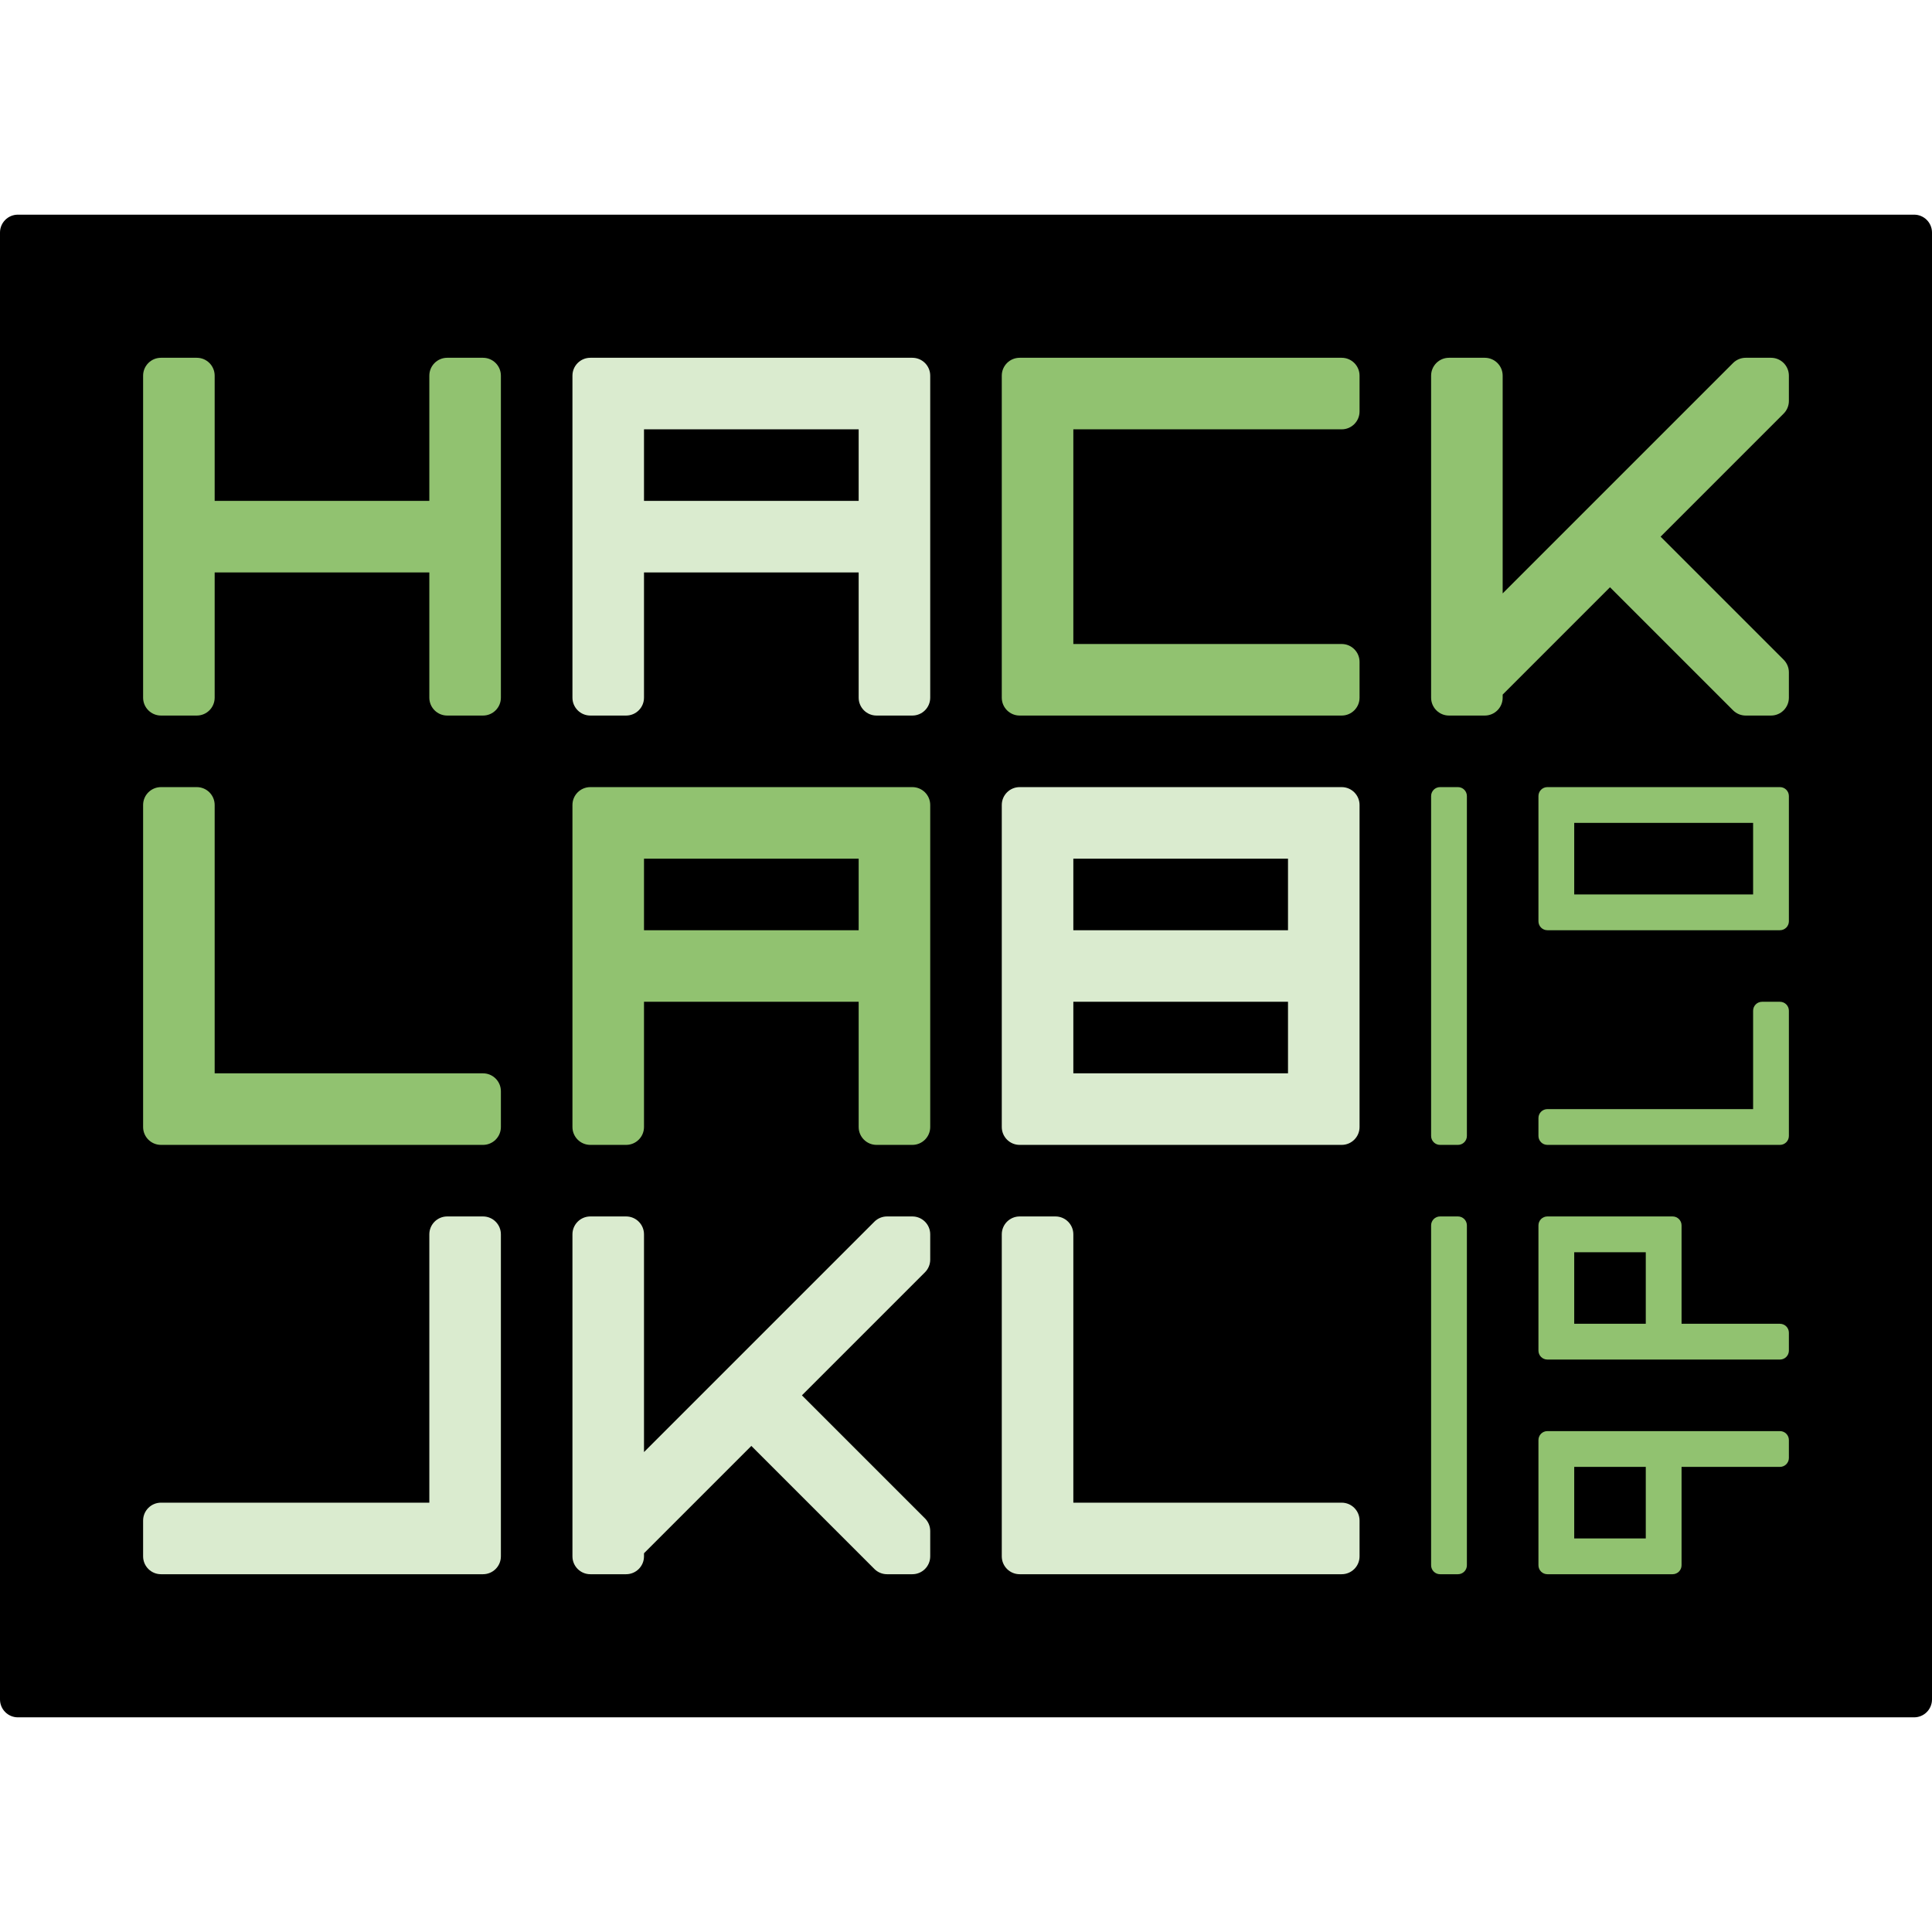 <?xml version="1.0" encoding="UTF-8" standalone="no"?>
<svg
   xmlns:dc="http://purl.org/dc/elements/1.1/"
   xmlns:cc="http://creativecommons.org/ns#"
   xmlns:rdf="http://www.w3.org/1999/02/22-rdf-syntax-ns#"
   xmlns:svg="http://www.w3.org/2000/svg"
   xmlns="http://www.w3.org/2000/svg"
   xmlns:xlink="http://www.w3.org/1999/xlink"
   xmlns:sodipodi="http://sodipodi.sourceforge.net/DTD/sodipodi-0.dtd"
   xmlns:inkscape="http://www.inkscape.org/namespaces/inkscape"
   width="216"
   height="216"
   viewBox="0 0 216 216"
   version="1.1"
   id="svg"
   inkscape:version="0.92.3 (2405546, 2018-03-11)"
   sodipodi:docname="logo.svg"
   inkscape:export-filename="logo.png"
   inkscape:export-xdpi="480"
   inkscape:export-ydpi="480">
  <title
     id="title">Hacklab Jyväskylä Logo</title>
  <defs
     id="defs" />
  <sodipodi:namedview
     id="base"
     pagecolor="#ffffff"
     bordercolor="#666666"
     borderopacity="1"
     inkscape:pageopacity="0"
     inkscape:pageshadow="2"
     inkscape:zoom="3"
     inkscape:cx="108"
     inkscape:cy="108"
     inkscape:document-units="px"
     inkscape:current-layer="layer"
     showgrid="true"
     units="px"
     inkscape:snap-global="true"
     inkscape:window-width="1200"
     inkscape:window-height="900"
     inkscape:window-x="0"
     inkscape:window-y="0"
     inkscape:window-maximized="1">
    <inkscape:grid
       type="xygrid"
       id="grid"
       empspacing="2"
       spacingx="4"
       spacingy="4" />
  </sodipodi:namedview>
  <g
     inkscape:label="Layer"
     inkscape:groupmode="layer"
     id="layer">
    <g
       id="vectors">
      <path
         id="panel"
         d="M 4,186 C 4,187.105 4.895,188 6,188 H 210 C 211.105,188 212,187.105 212,186 V 30 C 212,28.895 211.105,28 210,28 H 6 C 4.895,28 4,28.895 4,30 Z"
         style="fill:#000000;fill-opacity:1;fill-rule:evenodd;stroke:none" />
      <path
         id="frame"
         d="M 0,190 C 0,191.105 0.895,192 2,192 H 214 C 215.105,192 216,191.105 216,190 V 26 C 216,24.895 215.105,24 214,24 H 2 C 0.895,24 0,24.895 0,26 Z M 8,32 H 208 V 184 H 8 Z"
         style="fill:#000000;fill-opacity:1;fill-rule:evenodd;stroke:none" />
      <g
         id="lights">
        <path
           id="row-0-column-0"
           d="M 16,78 C 16,79.105 16.895,80 18,80 H 22 C 23.105,80 24,79.105 24,78 V 64 H 48 V 78 C 48,79.105 48.895,80 50,80 H 54 C 55.105,80 56,79.105 56,78 V 42 C 56,40.895 55.105,40 54,40 H 50 C 48.895,40 48,40.895 48,42 V 56 H 24 V 42 C 24,40.895 23.105,40 22,40 H 18 C 16.895,40 16,40.895 16,42 Z"
           style="fill:#91c270;fill-opacity:1;fill-rule:evenodd;stroke:none" />
        <path
           id="row-0-column-1"
           d="M 64,78 C 64,79.105 64.895,80 66,80 H 70 C 71.105,80 72,79.105 72,78 V 64 H 96 V 78 C 96,79.105 96.895,80 98,80 H 102 C 103.105,80 104,79.105 104,78 V 42 C 104,40.895 103.105,40 102,40 H 66 C 64.895,40 64,40.895 64,42 Z M 72,48 H 96 V 56 H 72 Z"
           style="fill:#daebcf;fill-opacity:1;fill-rule:evenodd;stroke:none" />
        <path
           id="row-0-column-2"
           d="M 112,78 C 112,79.105 112.895,80 114,80 H 150 C 151.105,80 152,79.105 152,78 V 74 C 152,72.895 151.105,72 150,72 H 120 V 48 H 150 C 151.105,48 152,47.105 152,46 V 42 C 152,40.895 151.105,40 150,40 H 114 C 112.895,40 112,40.895 112,42 Z"
           style="fill:#91c270;fill-opacity:1;fill-rule:evenodd;stroke:none" />
        <path
           id="row-0-column-3"
           d="M 160,78 C 160,79.105 160.895,80 162,80 H 166 C 167.105,80 168,79.105 168,78 V 77.656 L 180,65.656 193.758,79.414 C 194.133,79.789 194.641,80 195.172,80 H 198 C 199.105,80 200,79.105 200,78 V 75.172 C 200,74.641 199.789,74.133 199.414,73.758 L 185.656,60 199.414,46.242 C 199.789,45.867 200,45.359 200,44.828 V 42 C 200,40.895 199.105,40 198,40 H 195.172 C 194.641,40 194.133,40.211 193.758,40.586 L 168,66.344 V 42 C 168,40.895 167.105,40 166,40 H 162 C 160.895,40 160,40.895 160,42 Z"
           style="fill:#91c270;fill-opacity:1;fill-rule:evenodd;stroke:none" />
        <path
           id="row-1-column-0"
           d="M 16,126 C 16,127.105 16.895,128 18,128 H 54 C 55.105,128 56,127.105 56,126 V 122 C 56,120.895 55.105,120 54,120 H 24 V 90 C 24,88.895 23.105,88 22,88 H 18 C 16.895,88 16,88.895 16,90 Z"
           style="fill:#91c270;fill-opacity:1;fill-rule:evenodd;stroke:none" />
        <path
           id="row-1-column-1"
           d="M 64,126 C 64,127.105 64.895,128 66,128 H 70 C 71.105,128 72,127.105 72,126 V 112 H 96 V 126 C 96,127.105 96.895,128 98,128 H 102 C 103.105,128 104,127.105 104,126 V 90 C 104,88.895 103.105,88 102,88 H 66 C 64.895,88 64,88.895 64,90 Z M 72,96 H 96 V 104 H 72 Z"
           style="fill:#91c270;fill-opacity:1;fill-rule:evenodd;stroke:none" />
        <path
           id="row-1-column-2"
           d="M 112,126 C 112,127.105 112.895,128 114,128 H 150 C 151.105,128 152,127.105 152,126 V 90 C 152,88.895 151.105,88 150,88 H 114 C 112.895,88 112,88.895 112,90 Z M 120,96 H 144 V 104 H 120 Z M 120,112 H 144 V 120 H 120 Z"
           style="fill:#daebcf;fill-opacity:1;fill-rule:evenodd;stroke:none" />
        <path
           id="row-2-column-0"
           d="M 16,174 C 16,175.105 16.895,176 18,176 H 54 C 55.105,176 56,175.105 56,174 V 138 C 56,136.895 55.105,136 54,136 H 50 C 48.895,136 48,136.895 48,138 V 168 H 18 C 16.895,168 16,168.895 16,170 Z"
           style="fill:#daebcf;fill-opacity:1;fill-rule:evenodd;stroke:none" />
        <path
           id="row-2-column-1"
           d="M 64,174 C 64,175.105 64.895,176 66,176 H 70 C 71.105,176 72,175.105 72,174 V 173.656 L 84,161.656 97.758,175.414 C 98.133,175.789 98.641,176 99.172,176 H 102 C 103.105,176 104,175.105 104,174 V 171.172 C 104,170.641 103.789,170.133 103.414,169.758 L 89.656,156 103.414,142.242 C 103.789,141.867 104,141.359 104,140.828 V 138 C 104,136.895 103.105,136 102,136 H 99.172 C 98.641,136 98.133,136.211 97.758,136.586 L 72,162.344 V 138 C 72,136.895 71.105,136 70,136 H 66 C 64.895,136 64,136.895 64,138 Z"
           style="fill:#daebcf;fill-opacity:1;fill-rule:evenodd;stroke:none" />
        <path
           id="row-2-column-2"
           d="M 112,174 C 112,175.105 112.895,176 114,176 H 150 C 151.105,176 152,175.105 152,174 V 170 C 152,168.895 151.105,168 150,168 H 120 V 138 C 120,136.895 119.105,136 118,136 H 114 C 112.895,136 112,136.895 112,138 Z"
           style="fill:#daebcf;fill-opacity:1;fill-rule:evenodd;stroke:none" />
        <path
           id="row-1-column-3-subcolumn-0"
           d="M 160,127 C 160,127.552 160.448,128 161,128 H 163 C 163.552,128 164,127.552 164,127 V 89 C 164,88.448 163.552,88 163,88 H 161 C 160.448,88 160,88.448 160,89 Z"
           style="fill:#91c270;fill-opacity:1;fill-rule:evenodd;stroke:none" />
        <path
           id="row-1-column-3-subcolumn-1-subrow-0"
           d="M 172,103 C 172,103.552 172.448,104 173,104 H 199 C 199.552,104 200,103.552 200,103 V 89 C 200,88.448 199.552,88 199,88 H 173 C 172.448,88 172,88.448 172,89 Z M 176,92 H 196 V 100 H 176 Z"
           style="fill:#91c270;fill-opacity:1;fill-rule:evenodd;stroke:none" />
        <path
           id="row-1-column-3-subcolumn-1-subrow-1"
           d="M 172,127 C 172,127.552 172.448,128 173,128 H 199 C 199.552,128 200,127.552 200,127 V 113 C 200,112.448 199.552,112 199,112 H 197 C 196.448,112 196,112.448 196,113 V 124 H 173 C 172.448,124 172,124.448 172,125 Z"
           style="fill:#91c270;fill-opacity:1;fill-rule:evenodd;stroke:none" />
        <path
           id="row-2-column-3-subcolumn-0"
           d="M 160,175 C 160,175.552 160.448,176 161,176 H 163 C 163.552,176 164,175.552 164,175 V 137 C 164,136.448 163.552,136 163,136 H 161 C 160.448,136 160,136.448 160,137 Z"
           style="fill:#91c270;fill-opacity:1;fill-rule:evenodd;stroke:none" />
        <path
           id="row-2-column-3-subcolumn-1-subrow-0"
           d="M 172,151 C 172,151.552 172.448,152 173,152 H 199 C 199.552,152 200,151.552 200,151 V 149 C 200,148.448 199.552,148 199,148 H 188 V 137 C 188,136.448 187.552,136 187,136 H 173 C 172.448,136 172,136.448 172,137 Z M 176,140 H 184 V 148 H 176 Z"
           style="fill:#91c270;fill-opacity:1;fill-rule:evenodd;stroke:none" />
        <path
           id="row-2-column-3-subcolumn-1-subrow-1"
           d="M 172,175 C 172,175.552 172.448,176 173,176 H 187 C 187.552,176 188,175.552 188,175 V 164 H 199 C 199.552,164 200,163.552 200,163 V 161 C 200,160.448 199.552,160 199,160 H 173 C 172.448,160 172,160.448 172,161 Z M 176,164 H 184 V 172 H 176 Z"
           style="fill:#91c270;fill-opacity:1;fill-rule:evenodd;stroke:none" />
      </g>
    </g>
  </g>
</svg>
